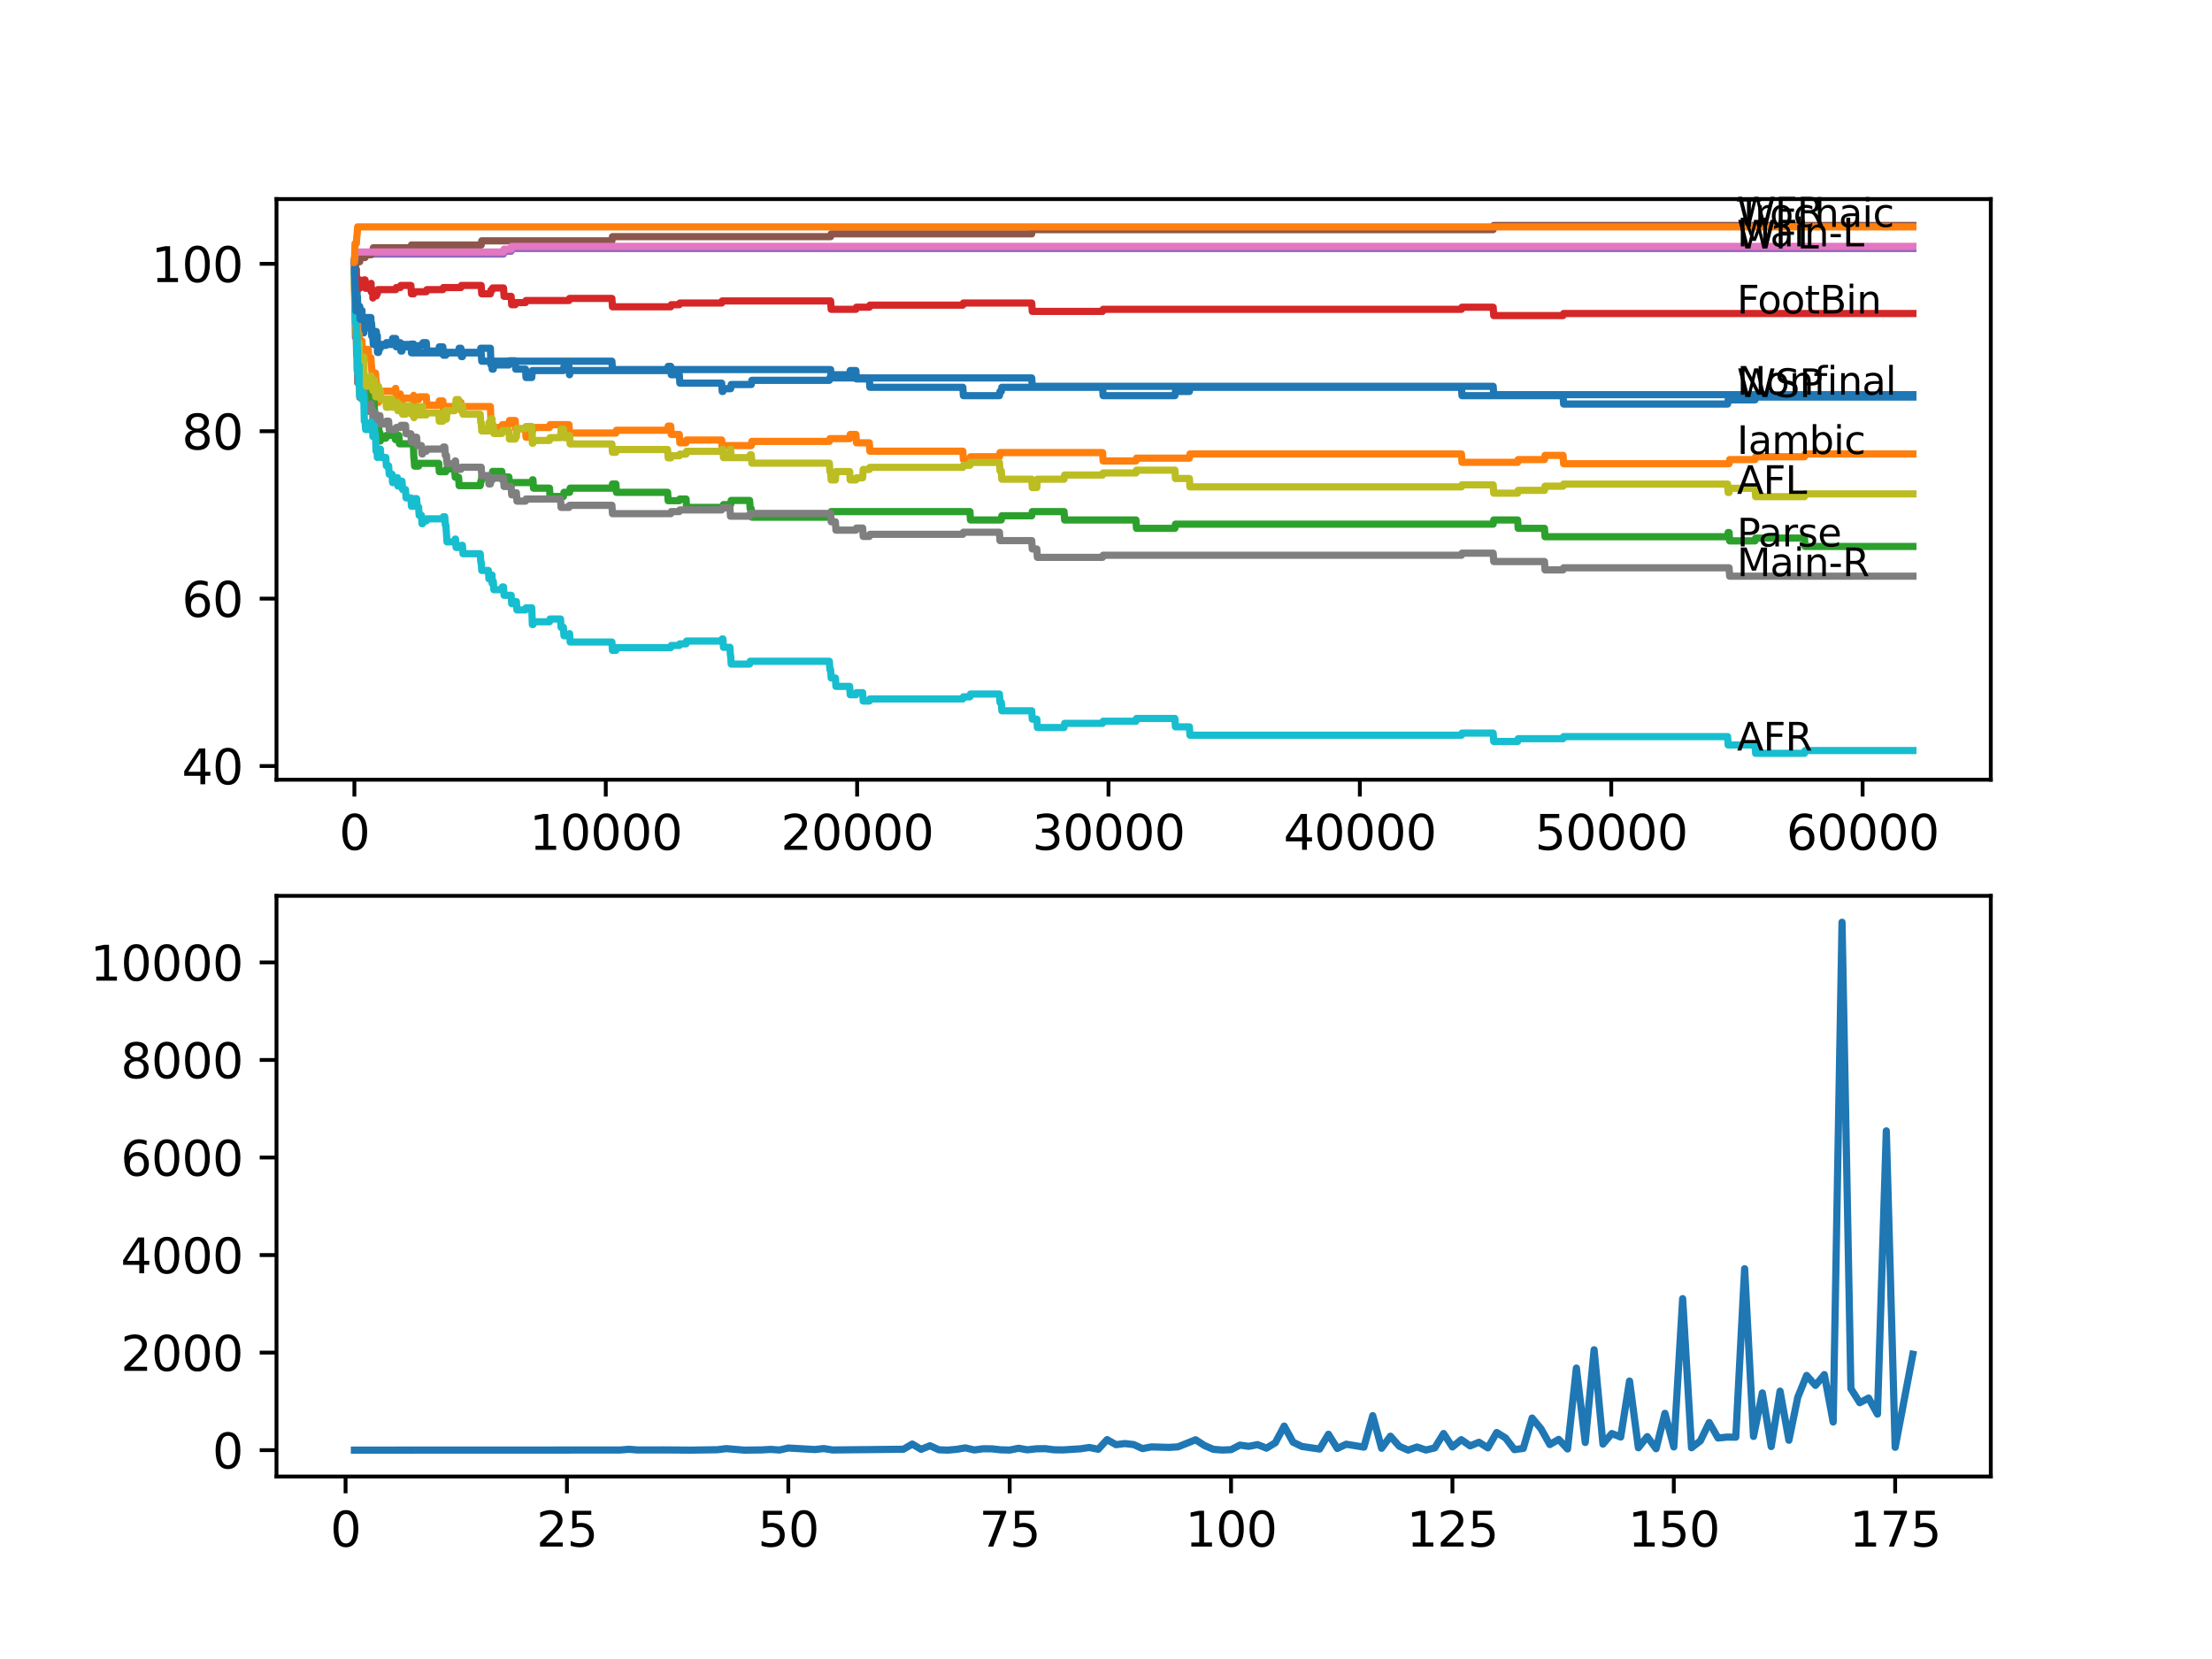 <?xml version="1.0" encoding="utf-8" standalone="no"?>
<!DOCTYPE svg PUBLIC "-//W3C//DTD SVG 1.1//EN"
  "http://www.w3.org/Graphics/SVG/1.1/DTD/svg11.dtd">
<svg xmlns:xlink="http://www.w3.org/1999/xlink" width="460.8pt" height="345.6pt" viewBox="0 0 460.8 345.6" xmlns="http://www.w3.org/2000/svg" version="1.1">
 <defs>
  <style type="text/css">*{stroke-linejoin: round; stroke-linecap: butt}</style>
 </defs>
 <g id="figure_1">
  <g id="patch_1">
   <path d="M 0 345.6 
L 460.8 345.6 
L 460.8 0 
L 0 0 
z
" style="fill: #ffffff"/>
  </g>
  <g id="axes_1">
   <g id="patch_2">
    <path d="M 57.6 162.432 
L 414.72 162.432 
L 414.72 41.472 
L 57.6 41.472 
z
" style="fill: #ffffff"/>
   </g>
   <g id="matplotlib.axis_1">
    <g id="xtick_1">
     <g id="line2d_1">
      <defs>
       <path id="m0b3f71231e" d="M 0 0 
L 0 3.5 
" style="stroke: #000000; stroke-width: 0.8"/>
      </defs>
      <g>
       <use xlink:href="#m0b3f71231e" x="73.827" y="162.432" style="stroke: #000000; stroke-width: 0.8"/>
      </g>
     </g>
     <g id="text_1">
      <!-- 0 -->
      <g transform="translate(70.646 177.03)scale(0.1 -0.1)">
       <defs>
        <path id="DejaVuSans-30" d="M 2034 4250 
Q 1547 4250 1301 3770 
Q 1056 3291 1056 2328 
Q 1056 1369 1301 889 
Q 1547 409 2034 409 
Q 2525 409 2770 889 
Q 3016 1369 3016 2328 
Q 3016 3291 2770 3770 
Q 2525 4250 2034 4250 
z
M 2034 4750 
Q 2819 4750 3233 4129 
Q 3647 3509 3647 2328 
Q 3647 1150 3233 529 
Q 2819 -91 2034 -91 
Q 1250 -91 836 529 
Q 422 1150 422 2328 
Q 422 3509 836 4129 
Q 1250 4750 2034 4750 
z
" transform="scale(0.016)"/>
       </defs>
       <use xlink:href="#DejaVuSans-30"/>
      </g>
     </g>
    </g>
    <g id="xtick_2">
     <g id="line2d_2">
      <g>
       <use xlink:href="#m0b3f71231e" x="126.192" y="162.432" style="stroke: #000000; stroke-width: 0.8"/>
      </g>
     </g>
     <g id="text_2">
      <!-- 10000 -->
      <g transform="translate(110.286 177.03)scale(0.1 -0.1)">
       <defs>
        <path id="DejaVuSans-31" d="M 794 531 
L 1825 531 
L 1825 4091 
L 703 3866 
L 703 4441 
L 1819 4666 
L 2450 4666 
L 2450 531 
L 3481 531 
L 3481 0 
L 794 0 
L 794 531 
z
" transform="scale(0.016)"/>
       </defs>
       <use xlink:href="#DejaVuSans-31"/>
       <use xlink:href="#DejaVuSans-30" x="63.623"/>
       <use xlink:href="#DejaVuSans-30" x="127.246"/>
       <use xlink:href="#DejaVuSans-30" x="190.869"/>
       <use xlink:href="#DejaVuSans-30" x="254.492"/>
      </g>
     </g>
    </g>
    <g id="xtick_3">
     <g id="line2d_3">
      <g>
       <use xlink:href="#m0b3f71231e" x="178.556" y="162.432" style="stroke: #000000; stroke-width: 0.8"/>
      </g>
     </g>
     <g id="text_3">
      <!-- 20000 -->
      <g transform="translate(162.65 177.03)scale(0.1 -0.1)">
       <defs>
        <path id="DejaVuSans-32" d="M 1228 531 
L 3431 531 
L 3431 0 
L 469 0 
L 469 531 
Q 828 903 1448 1529 
Q 2069 2156 2228 2338 
Q 2531 2678 2651 2914 
Q 2772 3150 2772 3378 
Q 2772 3750 2511 3984 
Q 2250 4219 1831 4219 
Q 1534 4219 1204 4116 
Q 875 4013 500 3803 
L 500 4441 
Q 881 4594 1212 4672 
Q 1544 4750 1819 4750 
Q 2544 4750 2975 4387 
Q 3406 4025 3406 3419 
Q 3406 3131 3298 2873 
Q 3191 2616 2906 2266 
Q 2828 2175 2409 1742 
Q 1991 1309 1228 531 
z
" transform="scale(0.016)"/>
       </defs>
       <use xlink:href="#DejaVuSans-32"/>
       <use xlink:href="#DejaVuSans-30" x="63.623"/>
       <use xlink:href="#DejaVuSans-30" x="127.246"/>
       <use xlink:href="#DejaVuSans-30" x="190.869"/>
       <use xlink:href="#DejaVuSans-30" x="254.492"/>
      </g>
     </g>
    </g>
    <g id="xtick_4">
     <g id="line2d_4">
      <g>
       <use xlink:href="#m0b3f71231e" x="230.921" y="162.432" style="stroke: #000000; stroke-width: 0.8"/>
      </g>
     </g>
     <g id="text_4">
      <!-- 30000 -->
      <g transform="translate(215.015 177.03)scale(0.1 -0.1)">
       <defs>
        <path id="DejaVuSans-33" d="M 2597 2516 
Q 3050 2419 3304 2112 
Q 3559 1806 3559 1356 
Q 3559 666 3084 287 
Q 2609 -91 1734 -91 
Q 1441 -91 1130 -33 
Q 819 25 488 141 
L 488 750 
Q 750 597 1062 519 
Q 1375 441 1716 441 
Q 2309 441 2620 675 
Q 2931 909 2931 1356 
Q 2931 1769 2642 2001 
Q 2353 2234 1838 2234 
L 1294 2234 
L 1294 2753 
L 1863 2753 
Q 2328 2753 2575 2939 
Q 2822 3125 2822 3475 
Q 2822 3834 2567 4026 
Q 2313 4219 1838 4219 
Q 1578 4219 1281 4162 
Q 984 4106 628 3988 
L 628 4550 
Q 988 4650 1302 4700 
Q 1616 4750 1894 4750 
Q 2613 4750 3031 4423 
Q 3450 4097 3450 3541 
Q 3450 3153 3228 2886 
Q 3006 2619 2597 2516 
z
" transform="scale(0.016)"/>
       </defs>
       <use xlink:href="#DejaVuSans-33"/>
       <use xlink:href="#DejaVuSans-30" x="63.623"/>
       <use xlink:href="#DejaVuSans-30" x="127.246"/>
       <use xlink:href="#DejaVuSans-30" x="190.869"/>
       <use xlink:href="#DejaVuSans-30" x="254.492"/>
      </g>
     </g>
    </g>
    <g id="xtick_5">
     <g id="line2d_5">
      <g>
       <use xlink:href="#m0b3f71231e" x="283.285" y="162.432" style="stroke: #000000; stroke-width: 0.8"/>
      </g>
     </g>
     <g id="text_5">
      <!-- 40000 -->
      <g transform="translate(267.379 177.03)scale(0.1 -0.1)">
       <defs>
        <path id="DejaVuSans-34" d="M 2419 4116 
L 825 1625 
L 2419 1625 
L 2419 4116 
z
M 2253 4666 
L 3047 4666 
L 3047 1625 
L 3713 1625 
L 3713 1100 
L 3047 1100 
L 3047 0 
L 2419 0 
L 2419 1100 
L 313 1100 
L 313 1709 
L 2253 4666 
z
" transform="scale(0.016)"/>
       </defs>
       <use xlink:href="#DejaVuSans-34"/>
       <use xlink:href="#DejaVuSans-30" x="63.623"/>
       <use xlink:href="#DejaVuSans-30" x="127.246"/>
       <use xlink:href="#DejaVuSans-30" x="190.869"/>
       <use xlink:href="#DejaVuSans-30" x="254.492"/>
      </g>
     </g>
    </g>
    <g id="xtick_6">
     <g id="line2d_6">
      <g>
       <use xlink:href="#m0b3f71231e" x="335.65" y="162.432" style="stroke: #000000; stroke-width: 0.8"/>
      </g>
     </g>
     <g id="text_6">
      <!-- 50000 -->
      <g transform="translate(319.744 177.03)scale(0.1 -0.1)">
       <defs>
        <path id="DejaVuSans-35" d="M 691 4666 
L 3169 4666 
L 3169 4134 
L 1269 4134 
L 1269 2991 
Q 1406 3038 1543 3061 
Q 1681 3084 1819 3084 
Q 2600 3084 3056 2656 
Q 3513 2228 3513 1497 
Q 3513 744 3044 326 
Q 2575 -91 1722 -91 
Q 1428 -91 1123 -41 
Q 819 9 494 109 
L 494 744 
Q 775 591 1075 516 
Q 1375 441 1709 441 
Q 2250 441 2565 725 
Q 2881 1009 2881 1497 
Q 2881 1984 2565 2268 
Q 2250 2553 1709 2553 
Q 1456 2553 1204 2497 
Q 953 2441 691 2322 
L 691 4666 
z
" transform="scale(0.016)"/>
       </defs>
       <use xlink:href="#DejaVuSans-35"/>
       <use xlink:href="#DejaVuSans-30" x="63.623"/>
       <use xlink:href="#DejaVuSans-30" x="127.246"/>
       <use xlink:href="#DejaVuSans-30" x="190.869"/>
       <use xlink:href="#DejaVuSans-30" x="254.492"/>
      </g>
     </g>
    </g>
    <g id="xtick_7">
     <g id="line2d_7">
      <g>
       <use xlink:href="#m0b3f71231e" x="388.014" y="162.432" style="stroke: #000000; stroke-width: 0.8"/>
      </g>
     </g>
     <g id="text_7">
      <!-- 60000 -->
      <g transform="translate(372.108 177.03)scale(0.1 -0.1)">
       <defs>
        <path id="DejaVuSans-36" d="M 2113 2584 
Q 1688 2584 1439 2293 
Q 1191 2003 1191 1497 
Q 1191 994 1439 701 
Q 1688 409 2113 409 
Q 2538 409 2786 701 
Q 3034 994 3034 1497 
Q 3034 2003 2786 2293 
Q 2538 2584 2113 2584 
z
M 3366 4563 
L 3366 3988 
Q 3128 4100 2886 4159 
Q 2644 4219 2406 4219 
Q 1781 4219 1451 3797 
Q 1122 3375 1075 2522 
Q 1259 2794 1537 2939 
Q 1816 3084 2150 3084 
Q 2853 3084 3261 2657 
Q 3669 2231 3669 1497 
Q 3669 778 3244 343 
Q 2819 -91 2113 -91 
Q 1303 -91 875 529 
Q 447 1150 447 2328 
Q 447 3434 972 4092 
Q 1497 4750 2381 4750 
Q 2619 4750 2861 4703 
Q 3103 4656 3366 4563 
z
" transform="scale(0.016)"/>
       </defs>
       <use xlink:href="#DejaVuSans-36"/>
       <use xlink:href="#DejaVuSans-30" x="63.623"/>
       <use xlink:href="#DejaVuSans-30" x="127.246"/>
       <use xlink:href="#DejaVuSans-30" x="190.869"/>
       <use xlink:href="#DejaVuSans-30" x="254.492"/>
      </g>
     </g>
    </g>
   </g>
   <g id="matplotlib.axis_2">
    <g id="ytick_1">
     <g id="line2d_8">
      <defs>
       <path id="m4bd68a3260" d="M 0 0 
L -3.5 0 
" style="stroke: #000000; stroke-width: 0.8"/>
      </defs>
      <g>
       <use xlink:href="#m4bd68a3260" x="57.6" y="159.578" style="stroke: #000000; stroke-width: 0.8"/>
      </g>
     </g>
     <g id="text_8">
      <!-- 40 -->
      <g transform="translate(37.875 163.378)scale(0.1 -0.1)">
       <use xlink:href="#DejaVuSans-34"/>
       <use xlink:href="#DejaVuSans-30" x="63.623"/>
      </g>
     </g>
    </g>
    <g id="ytick_2">
     <g id="line2d_9">
      <g>
       <use xlink:href="#m4bd68a3260" x="57.6" y="124.706" style="stroke: #000000; stroke-width: 0.8"/>
      </g>
     </g>
     <g id="text_9">
      <!-- 60 -->
      <g transform="translate(37.875 128.505)scale(0.1 -0.1)">
       <use xlink:href="#DejaVuSans-36"/>
       <use xlink:href="#DejaVuSans-30" x="63.623"/>
      </g>
     </g>
    </g>
    <g id="ytick_3">
     <g id="line2d_10">
      <g>
       <use xlink:href="#m4bd68a3260" x="57.6" y="89.834" style="stroke: #000000; stroke-width: 0.8"/>
      </g>
     </g>
     <g id="text_10">
      <!-- 80 -->
      <g transform="translate(37.875 93.633)scale(0.1 -0.1)">
       <defs>
        <path id="DejaVuSans-38" d="M 2034 2216 
Q 1584 2216 1326 1975 
Q 1069 1734 1069 1313 
Q 1069 891 1326 650 
Q 1584 409 2034 409 
Q 2484 409 2743 651 
Q 3003 894 3003 1313 
Q 3003 1734 2745 1975 
Q 2488 2216 2034 2216 
z
M 1403 2484 
Q 997 2584 770 2862 
Q 544 3141 544 3541 
Q 544 4100 942 4425 
Q 1341 4750 2034 4750 
Q 2731 4750 3128 4425 
Q 3525 4100 3525 3541 
Q 3525 3141 3298 2862 
Q 3072 2584 2669 2484 
Q 3125 2378 3379 2068 
Q 3634 1759 3634 1313 
Q 3634 634 3220 271 
Q 2806 -91 2034 -91 
Q 1263 -91 848 271 
Q 434 634 434 1313 
Q 434 1759 690 2068 
Q 947 2378 1403 2484 
z
M 1172 3481 
Q 1172 3119 1398 2916 
Q 1625 2713 2034 2713 
Q 2441 2713 2670 2916 
Q 2900 3119 2900 3481 
Q 2900 3844 2670 4047 
Q 2441 4250 2034 4250 
Q 1625 4250 1398 4047 
Q 1172 3844 1172 3481 
z
" transform="scale(0.016)"/>
       </defs>
       <use xlink:href="#DejaVuSans-38"/>
       <use xlink:href="#DejaVuSans-30" x="63.623"/>
      </g>
     </g>
    </g>
    <g id="ytick_4">
     <g id="line2d_11">
      <g>
       <use xlink:href="#m4bd68a3260" x="57.6" y="54.962" style="stroke: #000000; stroke-width: 0.8"/>
      </g>
     </g>
     <g id="text_11">
      <!-- 100 -->
      <g transform="translate(31.512 58.761)scale(0.1 -0.1)">
       <use xlink:href="#DejaVuSans-31"/>
       <use xlink:href="#DejaVuSans-30" x="63.623"/>
       <use xlink:href="#DejaVuSans-30" x="127.246"/>
      </g>
     </g>
    </g>
   </g>
   <g id="line2d_12">
    <path d="M 73.833 54.671 
L 73.843 54.671 
L 73.906 57.577 
L 73.958 56.415 
L 73.964 56.415 
L 74.084 60.774 
L 74.105 60.774 
L 74.157 62.517 
L 74.184 60.338 
L 74.21 60.338 
L 74.236 60.338 
L 74.33 62.081 
L 74.346 61.5 
L 74.351 61.5 
L 74.388 60.919 
L 74.393 62.663 
L 74.456 61.791 
L 74.461 61.791 
L 74.582 65.569 
L 74.812 65.569 
L 74.932 63.825 
L 74.943 63.825 
L 75.058 65.569 
L 75.346 65.569 
L 75.414 64.697 
L 75.419 66.44 
L 75.451 66.44 
L 75.482 66.44 
L 75.597 68.184 
L 75.676 68.184 
L 75.702 67.603 
L 75.707 69.347 
L 75.775 69.347 
L 75.796 69.347 
L 75.922 66.731 
L 76.048 66.731 
L 76.163 66.15 
L 77.268 66.15 
L 77.315 67.893 
L 77.378 67.312 
L 77.404 67.312 
L 77.519 69.056 
L 77.671 69.056 
L 77.786 70.8 
L 78.011 70.8 
L 78.127 69.928 
L 78.216 69.928 
L 78.331 69.056 
L 78.399 69.056 
L 78.514 70.8 
L 78.561 70.8 
L 78.603 69.928 
L 78.635 73.415 
L 78.655 73.415 
L 78.854 73.415 
L 78.97 72.543 
L 79.237 72.543 
L 79.352 71.962 
L 80.368 71.962 
L 80.483 71.381 
L 81.666 71.381 
L 81.782 70.509 
L 82.436 70.509 
L 82.551 72.253 
L 82.787 72.253 
L 82.902 71.381 
L 83.389 71.381 
L 83.504 73.124 
L 83.745 73.124 
L 83.861 72.253 
L 85.594 72.253 
L 85.709 71.671 
L 86.18 71.671 
L 86.196 73.415 
L 86.29 72.543 
L 87.201 72.543 
L 87.317 71.962 
L 88.013 71.962 
L 88.128 71.381 
L 88.809 71.381 
L 88.924 73.124 
L 91.396 73.124 
L 91.511 72.253 
L 92.255 72.253 
L 92.37 73.996 
L 92.883 73.996 
L 92.998 73.415 
L 95.533 73.415 
L 95.648 72.543 
L 96.009 72.543 
L 96.124 74.287 
L 96.334 74.287 
L 96.449 73.415 
L 100.036 73.415 
L 100.151 72.543 
L 102.157 72.543 
L 102.277 76.03 
L 102.502 76.03 
L 102.518 75.159 
L 102.523 76.902 
L 102.607 76.902 
L 102.759 76.902 
L 102.874 76.03 
L 106.016 76.03 
L 106.131 75.159 
L 107.325 75.159 
L 107.44 76.902 
L 109.467 76.902 
L 109.582 78.646 
L 110.776 78.646 
L 110.891 77.193 
L 117.369 77.193 
L 117.484 76.321 
L 118.526 76.321 
L 118.641 78.065 
L 118.657 78.065 
L 118.772 77.193 
L 139.074 77.193 
L 139.189 76.321 
L 139.723 76.321 
L 139.838 78.065 
L 141.509 78.065 
L 141.624 79.808 
L 150.337 79.808 
L 150.452 81.552 
L 150.594 81.552 
L 150.709 80.971 
L 152.207 80.971 
L 152.322 80.099 
L 156.506 80.099 
L 156.621 79.227 
L 172.77 79.227 
L 172.885 78.646 
L 173.032 78.646 
L 173.147 78.065 
L 176.996 78.065 
L 177.111 77.193 
L 178.3 77.193 
L 178.415 78.936 
L 181.096 78.936 
L 181.211 80.68 
L 200.576 80.68 
L 200.691 82.424 
L 208.2 82.424 
L 208.315 81.552 
L 208.587 81.552 
L 208.703 80.68 
L 229.685 80.68 
L 229.8 82.424 
L 244.75 82.424 
L 244.866 81.552 
L 247.772 81.552 
L 247.887 80.68 
L 304.446 80.68 
L 304.561 82.424 
L 325.612 82.424 
L 325.727 84.167 
L 359.889 84.167 
L 360.005 83.295 
L 365.608 83.295 
L 365.723 82.714 
L 398.487 82.714 
L 398.487 82.714 
" clip-path="url(#pcb456f0b06)" style="fill: none; stroke: #1f77b4; stroke-width: 1.5; stroke-linecap: square"/>
   </g>
   <g id="line2d_13">
    <path d="M 73.833 56.705 
L 73.927 64.842 
L 73.964 63.622 
L 73.995 63.622 
L 74.026 63.476 
L 74.11 66.382 
L 74.136 66.382 
L 74.168 64.929 
L 74.173 66.673 
L 74.252 65.801 
L 74.33 65.801 
L 74.351 67.545 
L 74.44 66.092 
L 74.461 66.092 
L 74.582 70.16 
L 74.744 70.16 
L 74.812 69.579 
L 74.817 71.323 
L 74.849 70.741 
L 74.943 70.741 
L 75.058 72.485 
L 75.173 72.485 
L 75.288 71.904 
L 75.346 71.904 
L 75.414 71.032 
L 75.419 72.776 
L 75.451 72.776 
L 75.482 72.776 
L 75.597 74.519 
L 75.676 74.519 
L 75.702 73.938 
L 75.707 75.682 
L 75.781 75.1 
L 75.838 75.1 
L 75.959 73.357 
L 76.048 73.357 
L 76.163 72.776 
L 76.702 72.776 
L 76.818 74.519 
L 77.268 74.519 
L 77.383 76.263 
L 77.404 76.263 
L 77.519 78.006 
L 77.671 78.006 
L 77.786 79.75 
L 77.823 79.75 
L 77.938 79.169 
L 78.001 79.169 
L 78.121 77.716 
L 78.216 77.716 
L 78.331 79.459 
L 78.399 79.459 
L 78.514 81.203 
L 78.561 81.203 
L 78.603 80.331 
L 78.635 83.818 
L 78.655 83.818 
L 78.854 83.818 
L 78.97 82.947 
L 79.142 82.947 
L 79.258 81.494 
L 82.269 81.494 
L 82.384 80.912 
L 82.436 80.912 
L 82.551 82.656 
L 83.091 82.656 
L 83.206 82.075 
L 83.389 82.075 
L 83.504 83.818 
L 83.745 83.818 
L 83.861 82.947 
L 86.091 82.947 
L 86.18 82.365 
L 86.186 84.109 
L 86.191 84.109 
L 86.196 84.109 
L 86.311 83.237 
L 87.201 83.237 
L 87.317 82.656 
L 88.809 82.656 
L 88.924 84.4 
L 91.396 84.4 
L 91.511 83.528 
L 92.255 83.528 
L 92.37 85.271 
L 92.883 85.271 
L 92.998 84.69 
L 95.533 84.69 
L 95.648 83.818 
L 96.009 83.818 
L 96.124 85.562 
L 96.334 85.562 
L 96.449 84.69 
L 102.157 84.69 
L 102.277 88.177 
L 102.518 88.177 
L 102.633 89.921 
L 102.759 89.921 
L 102.874 89.049 
L 104.544 89.049 
L 104.66 88.468 
L 106.016 88.468 
L 106.131 87.596 
L 107.325 87.596 
L 107.44 89.34 
L 109.467 89.34 
L 109.582 91.084 
L 110.776 91.084 
L 110.891 89.63 
L 111.022 89.63 
L 111.137 89.049 
L 114.468 89.049 
L 114.583 88.468 
L 118.526 88.468 
L 118.641 90.212 
L 128.297 90.212 
L 128.412 89.63 
L 139.074 89.63 
L 139.189 88.759 
L 139.723 88.759 
L 139.838 90.502 
L 141.509 90.502 
L 141.624 92.246 
L 142.917 92.246 
L 143.032 91.665 
L 150.337 91.665 
L 150.452 93.408 
L 150.594 93.408 
L 150.709 92.827 
L 156.506 92.827 
L 156.621 91.955 
L 172.77 91.955 
L 172.885 91.374 
L 176.996 91.374 
L 177.111 90.502 
L 178.3 90.502 
L 178.415 92.246 
L 181.096 92.246 
L 181.211 93.99 
L 200.576 93.99 
L 200.691 95.733 
L 202.052 95.733 
L 202.168 95.152 
L 208.2 95.152 
L 208.315 94.28 
L 229.685 94.28 
L 229.8 96.024 
L 236.639 96.024 
L 236.754 95.443 
L 247.772 95.443 
L 247.887 94.571 
L 304.446 94.571 
L 304.561 96.314 
L 316.149 96.314 
L 316.265 95.733 
L 321.742 95.733 
L 321.857 94.861 
L 325.612 94.861 
L 325.727 96.605 
L 360.198 96.605 
L 360.314 95.733 
L 365.608 95.733 
L 365.723 95.152 
L 375.902 95.152 
L 376.018 94.571 
L 398.487 94.571 
L 398.487 94.571 
" clip-path="url(#pcb456f0b06)" style="fill: none; stroke: #ff7f0e; stroke-width: 1.5; stroke-linecap: square"/>
   </g>
   <g id="line2d_14">
    <path d="M 73.833 54.671 
L 73.896 53.363 
L 73.901 55.107 
L 73.943 54.816 
L 74.079 64.406 
L 74.095 64.406 
L 74.168 69.637 
L 74.215 69.201 
L 74.236 69.201 
L 74.33 70.945 
L 74.346 70.364 
L 74.351 70.364 
L 74.388 69.782 
L 74.393 71.526 
L 74.435 71.526 
L 74.55 73.56 
L 74.744 73.56 
L 74.859 75.304 
L 74.927 75.304 
L 75.042 74.432 
L 75.173 74.432 
L 75.288 76.176 
L 75.655 76.176 
L 75.77 79.082 
L 75.796 79.082 
L 75.838 78.21 
L 75.844 79.953 
L 75.906 79.082 
L 75.948 79.082 
L 76.063 80.825 
L 76.702 80.825 
L 76.791 80.244 
L 76.797 81.988 
L 76.802 81.988 
L 77.31 81.988 
L 77.315 83.731 
L 77.42 83.15 
L 77.65 83.15 
L 77.765 82.278 
L 77.823 82.278 
L 77.938 84.022 
L 77.964 84.022 
L 78.085 87.509 
L 78.216 87.509 
L 78.331 86.637 
L 78.708 86.637 
L 78.823 88.381 
L 78.854 88.381 
L 78.97 90.125 
L 79.142 90.125 
L 79.237 91.868 
L 79.252 91.287 
L 80.368 91.287 
L 80.483 90.706 
L 81.666 90.706 
L 81.782 89.834 
L 82.269 89.834 
L 82.384 91.578 
L 82.787 91.578 
L 82.902 90.706 
L 83.091 90.706 
L 83.206 92.449 
L 85.594 92.449 
L 85.709 91.868 
L 86.091 91.868 
L 86.212 95.355 
L 86.248 95.355 
L 86.364 97.099 
L 87.201 97.099 
L 87.317 96.518 
L 91.396 96.518 
L 91.511 98.261 
L 92.883 98.261 
L 92.998 97.68 
L 94.71 97.68 
L 94.826 99.424 
L 95.533 99.424 
L 95.648 101.167 
L 100.036 101.167 
L 100.151 100.296 
L 100.24 100.296 
L 100.355 99.424 
L 102.157 99.424 
L 102.272 99.075 
L 102.502 99.075 
L 102.617 98.203 
L 104.544 98.203 
L 104.66 99.947 
L 104.89 99.947 
L 105.005 99.366 
L 106.016 99.366 
L 106.131 101.109 
L 106.477 101.109 
L 106.592 100.528 
L 110.833 100.528 
L 110.949 99.947 
L 111.022 99.947 
L 111.137 101.69 
L 114.468 101.69 
L 114.583 103.434 
L 117.369 103.434 
L 117.484 102.562 
L 118.657 102.562 
L 118.772 101.69 
L 127.47 101.69 
L 127.585 100.819 
L 128.297 100.819 
L 128.412 102.562 
L 139.074 102.562 
L 139.189 104.306 
L 141.509 104.306 
L 141.624 103.957 
L 142.917 103.957 
L 143.032 105.701 
L 150.594 105.701 
L 150.709 105.12 
L 152.207 105.12 
L 152.322 104.248 
L 156.16 104.248 
L 156.275 105.991 
L 156.506 105.991 
L 156.621 107.735 
L 172.77 107.735 
L 172.885 107.154 
L 173.032 107.154 
L 173.147 106.573 
L 202.052 106.573 
L 202.168 108.316 
L 208.587 108.316 
L 208.703 107.444 
L 214.924 107.444 
L 215.039 106.573 
L 221.663 106.573 
L 221.778 108.316 
L 236.639 108.316 
L 236.754 110.06 
L 244.75 110.06 
L 244.866 109.188 
L 311.054 109.188 
L 311.17 108.316 
L 316.149 108.316 
L 316.265 110.06 
L 321.742 110.06 
L 321.857 111.803 
L 359.889 111.803 
L 360.005 110.932 
L 360.198 110.932 
L 360.314 112.675 
L 365.608 112.675 
L 365.723 112.094 
L 375.902 112.094 
L 376.018 113.838 
L 398.487 113.838 
L 398.487 113.838 
" clip-path="url(#pcb456f0b06)" style="fill: none; stroke: #2ca02c; stroke-width: 1.5; stroke-linecap: square"/>
   </g>
   <g id="line2d_15">
    <path d="M 73.833 56.705 
L 73.843 56.705 
L 73.943 55.252 
L 73.948 56.996 
L 73.958 56.996 
L 73.964 56.415 
L 74.026 58.885 
L 74.053 58.449 
L 74.058 58.449 
L 74.178 56.996 
L 74.22 56.996 
L 74.236 56.124 
L 74.241 57.868 
L 74.325 57.868 
L 74.388 57.868 
L 74.461 59.611 
L 74.498 58.74 
L 74.576 58.74 
L 74.692 58.304 
L 74.927 58.304 
L 74.943 60.047 
L 75.037 59.611 
L 75.414 59.611 
L 75.535 58.74 
L 75.702 58.74 
L 75.817 58.304 
L 76.048 58.304 
L 76.163 60.047 
L 76.702 60.047 
L 76.818 59.466 
L 77.268 59.466 
L 77.315 59.03 
L 77.32 60.774 
L 77.362 60.774 
L 77.404 60.774 
L 77.519 60.338 
L 77.65 60.338 
L 77.671 62.081 
L 77.76 61.646 
L 78.399 61.646 
L 78.514 61.21 
L 78.603 61.21 
L 78.724 60.338 
L 82.436 60.338 
L 82.551 59.902 
L 83.389 59.902 
L 83.504 59.466 
L 85.594 59.466 
L 85.709 61.21 
L 86.18 61.21 
L 86.295 60.774 
L 88.809 60.774 
L 88.924 60.338 
L 92.255 60.338 
L 92.37 59.902 
L 96.009 59.902 
L 96.124 59.466 
L 100.24 59.466 
L 100.355 61.21 
L 102.157 61.21 
L 102.277 60.425 
L 102.518 60.425 
L 102.633 59.989 
L 104.89 59.989 
L 105.005 61.733 
L 106.477 61.733 
L 106.592 63.476 
L 107.325 63.476 
L 107.44 63.04 
L 109.467 63.04 
L 109.582 62.605 
L 118.526 62.605 
L 118.641 62.169 
L 127.47 62.169 
L 127.585 63.912 
L 139.723 63.912 
L 139.838 63.476 
L 141.509 63.476 
L 141.624 63.128 
L 150.337 63.128 
L 150.452 62.692 
L 173.032 62.692 
L 173.147 64.435 
L 178.3 64.435 
L 178.415 63.999 
L 181.096 63.999 
L 181.211 63.564 
L 200.576 63.564 
L 200.691 63.128 
L 214.924 63.128 
L 215.039 64.871 
L 229.685 64.871 
L 229.8 64.435 
L 304.446 64.435 
L 304.561 63.999 
L 311.054 63.999 
L 311.17 65.743 
L 325.612 65.743 
L 325.727 65.307 
L 398.487 65.307 
L 398.487 65.307 
" clip-path="url(#pcb456f0b06)" style="fill: none; stroke: #d62728; stroke-width: 1.5; stroke-linecap: square"/>
   </g>
   <g id="line2d_16">
    <path d="M 73.833 54.671 
L 73.854 54.671 
L 73.979 53.363 
L 74.021 53.363 
L 74.136 52.928 
L 104.89 52.928 
L 105.005 52.346 
L 106.477 52.346 
L 106.592 51.765 
L 398.487 51.765 
L 398.487 51.765 
" clip-path="url(#pcb456f0b06)" style="fill: none; stroke: #9467bd; stroke-width: 1.5; stroke-linecap: square"/>
   </g>
   <g id="line2d_17">
    <path d="M 73.833 56.705 
L 73.869 56.705 
L 73.943 55.398 
L 73.948 57.141 
L 73.974 57.141 
L 73.979 57.141 
L 74.105 54.526 
L 74.927 54.526 
L 75.042 53.654 
L 76.048 53.654 
L 76.163 53.073 
L 77.315 53.073 
L 77.43 52.492 
L 77.65 52.492 
L 77.765 51.62 
L 85.594 51.62 
L 85.709 51.039 
L 100.24 51.039 
L 100.355 50.167 
L 127.47 50.167 
L 127.585 49.295 
L 173.032 49.295 
L 173.147 48.714 
L 214.924 48.714 
L 215.039 47.842 
L 311.054 47.842 
L 311.17 46.97 
L 398.487 46.97 
L 398.487 46.97 
" clip-path="url(#pcb456f0b06)" style="fill: none; stroke: #8c564b; stroke-width: 1.5; stroke-linecap: square"/>
   </g>
   <g id="line2d_18">
    <path d="M 73.833 54.671 
L 73.854 54.671 
L 73.985 52.928 
L 74.021 52.928 
L 74.136 52.492 
L 104.89 52.492 
L 105.005 51.91 
L 106.477 51.91 
L 106.592 51.329 
L 398.487 51.329 
L 398.487 51.329 
" clip-path="url(#pcb456f0b06)" style="fill: none; stroke: #e377c2; stroke-width: 1.5; stroke-linecap: square"/>
   </g>
   <g id="line2d_19">
    <path d="M 73.833 56.705 
L 73.854 55.398 
L 73.88 60.628 
L 73.906 60.628 
L 74.042 70.305 
L 74.047 70.305 
L 74.173 68.998 
L 74.178 68.998 
L 74.304 74.229 
L 74.33 74.229 
L 74.351 73.647 
L 74.393 77.135 
L 74.414 77.135 
L 74.461 77.135 
L 74.487 76.263 
L 74.498 79.75 
L 74.54 79.75 
L 74.576 79.75 
L 74.692 79.314 
L 74.807 79.314 
L 74.922 81.058 
L 74.927 81.058 
L 74.943 82.801 
L 75.037 82.365 
L 75.414 82.365 
L 75.535 81.494 
L 75.655 81.494 
L 75.77 80.477 
L 75.885 82.22 
L 75.948 82.22 
L 76.069 85.707 
L 76.791 85.707 
L 76.907 85.126 
L 77.268 85.126 
L 77.315 84.109 
L 77.32 85.853 
L 77.367 85.853 
L 77.404 85.853 
L 77.519 85.417 
L 77.65 85.417 
L 77.671 87.16 
L 77.76 86.724 
L 77.964 86.724 
L 78.079 86.143 
L 78.252 86.143 
L 78.367 87.887 
L 78.399 87.887 
L 78.514 87.451 
L 78.603 87.451 
L 78.724 86.579 
L 79.142 86.579 
L 79.258 88.323 
L 80.368 88.323 
L 80.483 87.742 
L 80.96 87.742 
L 81.075 89.485 
L 82.436 89.485 
L 82.551 89.049 
L 83.389 89.049 
L 83.504 88.613 
L 84.478 88.613 
L 84.594 90.357 
L 85.594 90.357 
L 85.709 92.101 
L 86.18 92.101 
L 86.301 91.084 
L 86.793 91.084 
L 86.908 92.827 
L 87.798 92.827 
L 87.914 94.571 
L 88.013 94.571 
L 88.128 93.99 
L 88.809 93.99 
L 88.924 93.554 
L 92.255 93.554 
L 92.37 93.118 
L 92.653 93.118 
L 92.768 94.861 
L 93.003 94.861 
L 93.119 96.605 
L 94.71 96.605 
L 94.826 96.024 
L 94.894 96.024 
L 95.009 97.767 
L 96.009 97.767 
L 96.124 97.331 
L 100.24 97.331 
L 100.355 99.075 
L 101.738 99.075 
L 101.853 100.819 
L 102.157 100.819 
L 102.277 100.034 
L 102.518 100.034 
L 102.633 99.598 
L 104.89 99.598 
L 105.005 101.342 
L 106.477 101.342 
L 106.592 103.085 
L 107.325 103.085 
L 107.44 102.649 
L 107.571 102.649 
L 107.686 104.393 
L 109.467 104.393 
L 109.582 103.957 
L 116.766 103.957 
L 116.882 105.701 
L 118.526 105.701 
L 118.641 105.265 
L 127.47 105.265 
L 127.585 107.008 
L 139.723 107.008 
L 139.838 106.573 
L 141.509 106.573 
L 141.624 106.224 
L 150.337 106.224 
L 150.452 105.788 
L 152.05 105.788 
L 152.165 107.532 
L 156.16 107.532 
L 156.275 106.95 
L 173.032 106.95 
L 173.147 108.694 
L 174.027 108.694 
L 174.142 110.438 
L 178.3 110.438 
L 178.415 110.002 
L 179.703 110.002 
L 179.818 111.745 
L 181.096 111.745 
L 181.211 111.309 
L 200.576 111.309 
L 200.691 110.873 
L 208.2 110.873 
L 208.315 112.617 
L 214.924 112.617 
L 215.039 114.361 
L 215.987 114.361 
L 216.102 116.104 
L 229.685 116.104 
L 229.8 115.668 
L 304.446 115.668 
L 304.561 115.232 
L 311.054 115.232 
L 311.17 116.976 
L 321.742 116.976 
L 321.857 118.72 
L 325.612 118.72 
L 325.727 118.284 
L 360.198 118.284 
L 360.314 120.027 
L 398.487 120.027 
L 398.487 120.027 
" clip-path="url(#pcb456f0b06)" style="fill: none; stroke: #7f7f7f; stroke-width: 1.5; stroke-linecap: square"/>
   </g>
   <g id="line2d_20">
    <path d="M 73.833 56.705 
L 73.943 63.534 
L 73.958 63.186 
L 73.979 62.023 
L 74.042 65.22 
L 74.053 64.784 
L 74.058 66.528 
L 74.142 64.348 
L 74.163 66.092 
L 74.168 66.092 
L 74.22 69.579 
L 74.283 68.707 
L 74.33 68.707 
L 74.456 73.938 
L 74.461 73.938 
L 74.503 73.066 
L 74.493 74.81 
L 74.566 74.229 
L 74.576 74.229 
L 74.692 73.793 
L 74.744 73.793 
L 74.812 71.468 
L 74.822 74.955 
L 74.849 74.374 
L 74.927 74.374 
L 74.943 76.118 
L 75.037 75.682 
L 75.173 75.682 
L 75.288 75.1 
L 75.346 75.1 
L 75.414 76.844 
L 75.456 76.408 
L 75.482 76.408 
L 75.597 75.972 
L 75.655 75.972 
L 75.676 75.391 
L 75.681 77.135 
L 75.76 76.118 
L 75.77 76.118 
L 75.796 74.374 
L 75.844 77.861 
L 75.875 77.861 
L 75.88 77.861 
L 75.948 79.605 
L 75.99 78.733 
L 76.048 78.733 
L 76.163 80.477 
L 76.702 80.477 
L 76.823 79.314 
L 77.268 79.314 
L 77.315 78.297 
L 77.32 80.041 
L 77.367 80.041 
L 77.404 80.041 
L 77.519 79.605 
L 77.65 79.605 
L 77.671 81.348 
L 77.76 80.912 
L 77.823 80.912 
L 77.938 80.331 
L 77.964 80.331 
L 78.011 79.169 
L 78.017 80.912 
L 78.069 80.912 
L 78.216 80.912 
L 78.252 82.656 
L 78.326 80.912 
L 78.399 80.912 
L 78.514 80.477 
L 78.561 80.477 
L 78.603 82.22 
L 78.671 81.348 
L 78.708 81.348 
L 78.823 80.477 
L 78.854 80.477 
L 78.97 82.22 
L 79.142 82.22 
L 79.237 81.348 
L 79.242 83.092 
L 79.247 83.092 
L 80.368 83.092 
L 80.483 84.836 
L 80.96 84.836 
L 81.075 83.092 
L 81.666 83.092 
L 81.782 84.836 
L 82.269 84.836 
L 82.384 84.254 
L 82.436 84.254 
L 82.551 83.818 
L 82.787 83.818 
L 82.902 85.562 
L 83.091 85.562 
L 83.206 84.981 
L 83.389 84.981 
L 83.504 84.545 
L 83.745 84.545 
L 83.861 86.289 
L 84.478 86.289 
L 84.594 84.545 
L 85.594 84.545 
L 85.709 86.289 
L 86.091 86.289 
L 86.196 85.271 
L 86.248 87.015 
L 86.306 86.434 
L 86.793 86.434 
L 86.908 84.69 
L 87.201 84.69 
L 87.317 86.434 
L 87.798 86.434 
L 87.914 84.69 
L 88.013 84.69 
L 88.128 86.434 
L 88.809 86.434 
L 88.924 85.998 
L 91.396 85.998 
L 91.511 87.742 
L 92.255 87.742 
L 92.37 87.306 
L 92.653 87.306 
L 92.768 85.562 
L 92.883 85.562 
L 92.998 87.306 
L 93.003 87.306 
L 93.119 85.562 
L 94.71 85.562 
L 94.826 84.981 
L 94.894 84.981 
L 95.009 83.237 
L 95.533 83.237 
L 95.648 84.981 
L 96.009 84.981 
L 96.124 84.545 
L 96.334 84.545 
L 96.449 86.289 
L 100.036 86.289 
L 100.151 88.032 
L 100.24 88.032 
L 100.355 89.776 
L 101.738 89.776 
L 101.853 88.032 
L 102.157 88.032 
L 102.277 87.248 
L 102.502 87.248 
L 102.518 88.991 
L 102.612 88.555 
L 102.759 88.555 
L 102.874 90.299 
L 104.544 90.299 
L 104.66 89.718 
L 106.016 89.718 
L 106.131 91.461 
L 107.325 91.461 
L 107.44 91.025 
L 107.571 91.025 
L 107.686 89.282 
L 109.467 89.282 
L 109.582 88.846 
L 110.776 88.846 
L 110.896 92.333 
L 111.022 92.333 
L 111.137 91.752 
L 114.468 91.752 
L 114.583 91.171 
L 116.766 91.171 
L 116.882 89.427 
L 117.369 89.427 
L 117.484 91.171 
L 118.526 91.171 
L 118.641 90.735 
L 118.657 90.735 
L 118.772 92.478 
L 127.47 92.478 
L 127.585 94.222 
L 128.297 94.222 
L 128.412 93.641 
L 139.074 93.641 
L 139.189 95.384 
L 139.723 95.384 
L 139.838 94.949 
L 141.509 94.949 
L 141.624 94.6 
L 142.917 94.6 
L 143.032 94.019 
L 150.337 94.019 
L 150.452 93.583 
L 150.594 93.583 
L 150.709 95.326 
L 152.05 95.326 
L 152.165 93.583 
L 152.207 93.583 
L 152.322 95.326 
L 156.16 95.326 
L 156.275 94.745 
L 156.506 94.745 
L 156.621 96.489 
L 172.77 96.489 
L 172.885 98.232 
L 173.032 98.232 
L 173.147 99.976 
L 174.027 99.976 
L 174.142 98.232 
L 176.996 98.232 
L 177.111 99.976 
L 178.3 99.976 
L 178.415 99.54 
L 179.703 99.54 
L 179.818 97.796 
L 181.096 97.796 
L 181.211 97.36 
L 200.576 97.36 
L 200.691 96.925 
L 202.052 96.925 
L 202.168 96.343 
L 208.2 96.343 
L 208.315 98.087 
L 208.587 98.087 
L 208.703 99.831 
L 214.924 99.831 
L 215.039 101.574 
L 215.987 101.574 
L 216.102 99.831 
L 221.663 99.831 
L 221.778 98.959 
L 229.685 98.959 
L 229.8 98.523 
L 236.639 98.523 
L 236.754 97.942 
L 244.75 97.942 
L 244.866 99.685 
L 247.772 99.685 
L 247.887 101.429 
L 304.446 101.429 
L 304.561 100.993 
L 311.054 100.993 
L 311.17 102.737 
L 316.149 102.737 
L 316.265 102.155 
L 321.742 102.155 
L 321.857 101.284 
L 325.612 101.284 
L 325.727 100.848 
L 359.889 100.848 
L 360.005 102.591 
L 360.198 102.591 
L 360.314 101.72 
L 365.608 101.72 
L 365.723 103.463 
L 375.902 103.463 
L 376.018 102.882 
L 398.487 102.882 
L 398.487 102.882 
" clip-path="url(#pcb456f0b06)" style="fill: none; stroke: #bcbd22; stroke-width: 1.5; stroke-linecap: square"/>
   </g>
   <g id="line2d_21">
    <path d="M 73.833 56.705 
L 73.843 56.705 
L 73.854 56.269 
L 73.88 59.321 
L 73.906 58.74 
L 74.042 67.254 
L 74.047 67.254 
L 74.178 64.639 
L 74.304 69.87 
L 74.351 69.87 
L 74.461 73.357 
L 74.466 72.921 
L 74.487 72.485 
L 74.508 77.716 
L 74.519 77.716 
L 74.529 77.716 
L 74.644 76.699 
L 74.744 76.699 
L 74.807 76.118 
L 74.817 79.605 
L 74.932 82.511 
L 74.943 82.511 
L 75.058 82.075 
L 75.173 82.075 
L 75.288 81.494 
L 75.346 81.494 
L 75.414 83.237 
L 75.456 82.801 
L 75.482 82.801 
L 75.597 82.365 
L 75.655 82.365 
L 75.676 81.784 
L 75.681 83.528 
L 75.76 82.511 
L 75.77 82.511 
L 75.896 87.742 
L 76.048 87.742 
L 76.163 89.485 
L 76.791 89.485 
L 76.907 88.904 
L 77.268 88.904 
L 77.315 87.887 
L 77.32 89.63 
L 77.367 89.63 
L 77.404 89.63 
L 77.519 89.195 
L 77.65 89.195 
L 77.671 90.938 
L 77.76 90.502 
L 77.823 90.502 
L 77.938 89.921 
L 77.964 89.921 
L 78.011 88.759 
L 78.017 90.502 
L 78.069 90.502 
L 78.216 90.502 
L 78.336 93.99 
L 78.399 93.99 
L 78.514 93.554 
L 78.561 93.554 
L 78.603 95.297 
L 78.671 94.425 
L 78.708 94.425 
L 78.823 93.554 
L 79.237 93.554 
L 79.352 95.297 
L 80.368 95.297 
L 80.483 97.041 
L 80.96 97.041 
L 81.075 98.784 
L 81.666 98.784 
L 81.782 100.528 
L 82.269 100.528 
L 82.384 99.947 
L 82.436 99.947 
L 82.551 99.511 
L 82.787 99.511 
L 82.902 101.255 
L 83.091 101.255 
L 83.206 100.673 
L 83.389 100.673 
L 83.504 100.237 
L 83.745 100.237 
L 83.861 101.981 
L 84.478 101.981 
L 84.594 103.725 
L 85.594 103.725 
L 85.709 105.468 
L 86.091 105.468 
L 86.206 104.451 
L 86.248 104.451 
L 86.364 103.87 
L 86.793 103.87 
L 86.908 105.614 
L 87.201 105.614 
L 87.317 107.357 
L 87.798 107.357 
L 87.914 109.101 
L 88.013 109.101 
L 88.128 108.52 
L 88.809 108.52 
L 88.924 108.084 
L 92.255 108.084 
L 92.37 107.648 
L 92.653 107.648 
L 92.768 109.391 
L 92.883 109.391 
L 92.998 111.135 
L 93.003 111.135 
L 93.119 112.879 
L 94.71 112.879 
L 94.826 112.297 
L 94.894 112.297 
L 95.009 114.041 
L 96.009 114.041 
L 96.124 113.605 
L 96.334 113.605 
L 96.449 115.349 
L 100.036 115.349 
L 100.151 117.092 
L 100.24 117.092 
L 100.355 118.836 
L 101.738 118.836 
L 101.853 120.58 
L 102.157 120.58 
L 102.277 119.795 
L 102.502 119.795 
L 102.518 121.539 
L 102.612 121.103 
L 102.759 121.103 
L 102.874 122.846 
L 104.544 122.846 
L 104.66 122.265 
L 104.89 122.265 
L 105.005 124.009 
L 106.477 124.009 
L 106.592 125.752 
L 107.325 125.752 
L 107.44 125.316 
L 107.571 125.316 
L 107.686 127.06 
L 109.467 127.06 
L 109.582 126.624 
L 110.776 126.624 
L 110.896 130.111 
L 111.022 130.111 
L 111.137 129.53 
L 114.468 129.53 
L 114.583 128.949 
L 116.766 128.949 
L 116.882 130.692 
L 117.369 130.692 
L 117.484 132.436 
L 118.526 132.436 
L 118.641 132 
L 118.657 132 
L 118.772 133.744 
L 127.47 133.744 
L 127.585 135.487 
L 128.297 135.487 
L 128.412 134.906 
L 139.723 134.906 
L 139.838 134.47 
L 141.509 134.47 
L 141.624 134.122 
L 142.917 134.122 
L 143.032 133.54 
L 150.337 133.54 
L 150.452 133.104 
L 150.594 133.104 
L 150.709 134.848 
L 152.05 134.848 
L 152.165 136.592 
L 152.207 136.592 
L 152.322 138.335 
L 156.16 138.335 
L 156.275 137.754 
L 172.77 137.754 
L 172.885 139.498 
L 173.032 139.498 
L 173.147 141.241 
L 174.027 141.241 
L 174.142 142.985 
L 176.996 142.985 
L 177.111 144.729 
L 178.3 144.729 
L 178.415 144.293 
L 179.703 144.293 
L 179.818 146.036 
L 181.096 146.036 
L 181.211 145.6 
L 200.576 145.6 
L 200.691 145.164 
L 202.052 145.164 
L 202.168 144.583 
L 208.2 144.583 
L 208.315 146.327 
L 208.587 146.327 
L 208.703 148.07 
L 214.924 148.07 
L 215.039 149.814 
L 215.987 149.814 
L 216.102 151.558 
L 221.663 151.558 
L 221.778 150.686 
L 229.685 150.686 
L 229.8 150.25 
L 236.639 150.25 
L 236.754 149.669 
L 244.75 149.669 
L 244.866 151.412 
L 247.772 151.412 
L 247.887 153.156 
L 304.446 153.156 
L 304.561 152.72 
L 311.054 152.72 
L 311.17 154.464 
L 316.149 154.464 
L 316.265 153.883 
L 325.612 153.883 
L 325.727 153.447 
L 359.889 153.447 
L 360.005 155.19 
L 365.608 155.19 
L 365.723 156.934 
L 375.902 156.934 
L 376.018 156.353 
L 398.487 156.353 
L 398.487 156.353 
" clip-path="url(#pcb456f0b06)" style="fill: none; stroke: #17becf; stroke-width: 1.5; stroke-linecap: square"/>
   </g>
   <g id="line2d_22">
    <path d="M 73.833 54.671 
L 73.869 54.671 
L 74 61.297 
L 74.037 61.297 
L 74.157 64.784 
L 74.927 64.784 
L 75.042 66.528 
L 76.048 66.528 
L 76.163 68.271 
L 77.315 68.271 
L 77.43 70.015 
L 77.65 70.015 
L 77.765 71.758 
L 85.594 71.758 
L 85.709 73.502 
L 100.24 73.502 
L 100.355 75.246 
L 127.47 75.246 
L 127.585 76.989 
L 173.032 76.989 
L 173.147 78.733 
L 214.924 78.733 
L 215.039 80.477 
L 311.054 80.477 
L 311.17 82.22 
L 398.487 82.22 
L 398.487 82.22 
" clip-path="url(#pcb456f0b06)" style="fill: none; stroke: #1f77b4; stroke-width: 1.5; stroke-linecap: square"/>
   </g>
   <g id="line2d_23">
    <path d="M 73.833 54.671 
L 73.838 54.671 
L 73.958 50.748 
L 74.236 50.748 
L 74.351 49.004 
L 74.388 49.004 
L 74.503 47.261 
L 398.487 47.261 
L 398.487 47.261 
" clip-path="url(#pcb456f0b06)" style="fill: none; stroke: #ff7f0e; stroke-width: 1.5; stroke-linecap: square"/>
   </g>
   <g id="patch_3">
    <path d="M 57.6 162.432 
L 57.6 41.472 
" style="fill: none; stroke: #000000; stroke-width: 0.8; stroke-linejoin: miter; stroke-linecap: square"/>
   </g>
   <g id="patch_4">
    <path d="M 414.72 162.432 
L 414.72 41.472 
" style="fill: none; stroke: #000000; stroke-width: 0.8; stroke-linejoin: miter; stroke-linecap: square"/>
   </g>
   <g id="patch_5">
    <path d="M 57.6 162.432 
L 414.72 162.432 
" style="fill: none; stroke: #000000; stroke-width: 0.8; stroke-linejoin: miter; stroke-linecap: square"/>
   </g>
   <g id="patch_6">
    <path d="M 57.6 41.472 
L 414.72 41.472 
" style="fill: none; stroke: #000000; stroke-width: 0.8; stroke-linejoin: miter; stroke-linecap: square"/>
   </g>
   <g id="text_12">
    <!-- WSP -->
    <g transform="translate(361.832 82.714)scale(0.08 -0.08)">
     <defs>
      <path id="DejaVuSans-57" d="M 213 4666 
L 850 4666 
L 1831 722 
L 2809 4666 
L 3519 4666 
L 4500 722 
L 5478 4666 
L 6119 4666 
L 4947 0 
L 4153 0 
L 3169 4050 
L 2175 0 
L 1381 0 
L 213 4666 
z
" transform="scale(0.016)"/>
      <path id="DejaVuSans-53" d="M 3425 4513 
L 3425 3897 
Q 3066 4069 2747 4153 
Q 2428 4238 2131 4238 
Q 1616 4238 1336 4038 
Q 1056 3838 1056 3469 
Q 1056 3159 1242 3001 
Q 1428 2844 1947 2747 
L 2328 2669 
Q 3034 2534 3370 2195 
Q 3706 1856 3706 1288 
Q 3706 609 3251 259 
Q 2797 -91 1919 -91 
Q 1588 -91 1214 -16 
Q 841 59 441 206 
L 441 856 
Q 825 641 1194 531 
Q 1563 422 1919 422 
Q 2459 422 2753 634 
Q 3047 847 3047 1241 
Q 3047 1584 2836 1778 
Q 2625 1972 2144 2069 
L 1759 2144 
Q 1053 2284 737 2584 
Q 422 2884 422 3419 
Q 422 4038 858 4394 
Q 1294 4750 2059 4750 
Q 2388 4750 2728 4690 
Q 3069 4631 3425 4513 
z
" transform="scale(0.016)"/>
      <path id="DejaVuSans-50" d="M 1259 4147 
L 1259 2394 
L 2053 2394 
Q 2494 2394 2734 2622 
Q 2975 2850 2975 3272 
Q 2975 3691 2734 3919 
Q 2494 4147 2053 4147 
L 1259 4147 
z
M 628 4666 
L 2053 4666 
Q 2838 4666 3239 4311 
Q 3641 3956 3641 3272 
Q 3641 2581 3239 2228 
Q 2838 1875 2053 1875 
L 1259 1875 
L 1259 0 
L 628 0 
L 628 4666 
z
" transform="scale(0.016)"/>
     </defs>
     <use xlink:href="#DejaVuSans-57"/>
     <use xlink:href="#DejaVuSans-53" x="98.877"/>
     <use xlink:href="#DejaVuSans-50" x="162.354"/>
    </g>
   </g>
   <g id="text_13">
    <!-- Iambic -->
    <g transform="translate(361.832 94.571)scale(0.08 -0.08)">
     <defs>
      <path id="DejaVuSans-49" d="M 628 4666 
L 1259 4666 
L 1259 0 
L 628 0 
L 628 4666 
z
" transform="scale(0.016)"/>
      <path id="DejaVuSans-61" d="M 2194 1759 
Q 1497 1759 1228 1600 
Q 959 1441 959 1056 
Q 959 750 1161 570 
Q 1363 391 1709 391 
Q 2188 391 2477 730 
Q 2766 1069 2766 1631 
L 2766 1759 
L 2194 1759 
z
M 3341 1997 
L 3341 0 
L 2766 0 
L 2766 531 
Q 2569 213 2275 61 
Q 1981 -91 1556 -91 
Q 1019 -91 701 211 
Q 384 513 384 1019 
Q 384 1609 779 1909 
Q 1175 2209 1959 2209 
L 2766 2209 
L 2766 2266 
Q 2766 2663 2505 2880 
Q 2244 3097 1772 3097 
Q 1472 3097 1187 3025 
Q 903 2953 641 2809 
L 641 3341 
Q 956 3463 1253 3523 
Q 1550 3584 1831 3584 
Q 2591 3584 2966 3190 
Q 3341 2797 3341 1997 
z
" transform="scale(0.016)"/>
      <path id="DejaVuSans-6d" d="M 3328 2828 
Q 3544 3216 3844 3400 
Q 4144 3584 4550 3584 
Q 5097 3584 5394 3201 
Q 5691 2819 5691 2113 
L 5691 0 
L 5113 0 
L 5113 2094 
Q 5113 2597 4934 2840 
Q 4756 3084 4391 3084 
Q 3944 3084 3684 2787 
Q 3425 2491 3425 1978 
L 3425 0 
L 2847 0 
L 2847 2094 
Q 2847 2600 2669 2842 
Q 2491 3084 2119 3084 
Q 1678 3084 1418 2786 
Q 1159 2488 1159 1978 
L 1159 0 
L 581 0 
L 581 3500 
L 1159 3500 
L 1159 2956 
Q 1356 3278 1631 3431 
Q 1906 3584 2284 3584 
Q 2666 3584 2933 3390 
Q 3200 3197 3328 2828 
z
" transform="scale(0.016)"/>
      <path id="DejaVuSans-62" d="M 3116 1747 
Q 3116 2381 2855 2742 
Q 2594 3103 2138 3103 
Q 1681 3103 1420 2742 
Q 1159 2381 1159 1747 
Q 1159 1113 1420 752 
Q 1681 391 2138 391 
Q 2594 391 2855 752 
Q 3116 1113 3116 1747 
z
M 1159 2969 
Q 1341 3281 1617 3432 
Q 1894 3584 2278 3584 
Q 2916 3584 3314 3078 
Q 3713 2572 3713 1747 
Q 3713 922 3314 415 
Q 2916 -91 2278 -91 
Q 1894 -91 1617 61 
Q 1341 213 1159 525 
L 1159 0 
L 581 0 
L 581 4863 
L 1159 4863 
L 1159 2969 
z
" transform="scale(0.016)"/>
      <path id="DejaVuSans-69" d="M 603 3500 
L 1178 3500 
L 1178 0 
L 603 0 
L 603 3500 
z
M 603 4863 
L 1178 4863 
L 1178 4134 
L 603 4134 
L 603 4863 
z
" transform="scale(0.016)"/>
      <path id="DejaVuSans-63" d="M 3122 3366 
L 3122 2828 
Q 2878 2963 2633 3030 
Q 2388 3097 2138 3097 
Q 1578 3097 1268 2742 
Q 959 2388 959 1747 
Q 959 1106 1268 751 
Q 1578 397 2138 397 
Q 2388 397 2633 464 
Q 2878 531 3122 666 
L 3122 134 
Q 2881 22 2623 -34 
Q 2366 -91 2075 -91 
Q 1284 -91 818 406 
Q 353 903 353 1747 
Q 353 2603 823 3093 
Q 1294 3584 2113 3584 
Q 2378 3584 2631 3529 
Q 2884 3475 3122 3366 
z
" transform="scale(0.016)"/>
     </defs>
     <use xlink:href="#DejaVuSans-49"/>
     <use xlink:href="#DejaVuSans-61" x="29.492"/>
     <use xlink:href="#DejaVuSans-6d" x="90.771"/>
     <use xlink:href="#DejaVuSans-62" x="188.184"/>
     <use xlink:href="#DejaVuSans-69" x="251.66"/>
     <use xlink:href="#DejaVuSans-63" x="279.443"/>
    </g>
   </g>
   <g id="text_14">
    <!-- Parse -->
    <g transform="translate(361.832 113.838)scale(0.08 -0.08)">
     <defs>
      <path id="DejaVuSans-72" d="M 2631 2963 
Q 2534 3019 2420 3045 
Q 2306 3072 2169 3072 
Q 1681 3072 1420 2755 
Q 1159 2438 1159 1844 
L 1159 0 
L 581 0 
L 581 3500 
L 1159 3500 
L 1159 2956 
Q 1341 3275 1631 3429 
Q 1922 3584 2338 3584 
Q 2397 3584 2469 3576 
Q 2541 3569 2628 3553 
L 2631 2963 
z
" transform="scale(0.016)"/>
      <path id="DejaVuSans-73" d="M 2834 3397 
L 2834 2853 
Q 2591 2978 2328 3040 
Q 2066 3103 1784 3103 
Q 1356 3103 1142 2972 
Q 928 2841 928 2578 
Q 928 2378 1081 2264 
Q 1234 2150 1697 2047 
L 1894 2003 
Q 2506 1872 2764 1633 
Q 3022 1394 3022 966 
Q 3022 478 2636 193 
Q 2250 -91 1575 -91 
Q 1294 -91 989 -36 
Q 684 19 347 128 
L 347 722 
Q 666 556 975 473 
Q 1284 391 1588 391 
Q 1994 391 2212 530 
Q 2431 669 2431 922 
Q 2431 1156 2273 1281 
Q 2116 1406 1581 1522 
L 1381 1569 
Q 847 1681 609 1914 
Q 372 2147 372 2553 
Q 372 3047 722 3315 
Q 1072 3584 1716 3584 
Q 2034 3584 2315 3537 
Q 2597 3491 2834 3397 
z
" transform="scale(0.016)"/>
      <path id="DejaVuSans-65" d="M 3597 1894 
L 3597 1613 
L 953 1613 
Q 991 1019 1311 708 
Q 1631 397 2203 397 
Q 2534 397 2845 478 
Q 3156 559 3463 722 
L 3463 178 
Q 3153 47 2828 -22 
Q 2503 -91 2169 -91 
Q 1331 -91 842 396 
Q 353 884 353 1716 
Q 353 2575 817 3079 
Q 1281 3584 2069 3584 
Q 2775 3584 3186 3129 
Q 3597 2675 3597 1894 
z
M 3022 2063 
Q 3016 2534 2758 2815 
Q 2500 3097 2075 3097 
Q 1594 3097 1305 2825 
Q 1016 2553 972 2059 
L 3022 2063 
z
" transform="scale(0.016)"/>
     </defs>
     <use xlink:href="#DejaVuSans-50"/>
     <use xlink:href="#DejaVuSans-61" x="55.803"/>
     <use xlink:href="#DejaVuSans-72" x="117.082"/>
     <use xlink:href="#DejaVuSans-73" x="158.195"/>
     <use xlink:href="#DejaVuSans-65" x="210.295"/>
    </g>
   </g>
   <g id="text_15">
    <!-- FootBin -->
    <g transform="translate(361.832 65.307)scale(0.08 -0.08)">
     <defs>
      <path id="DejaVuSans-46" d="M 628 4666 
L 3309 4666 
L 3309 4134 
L 1259 4134 
L 1259 2759 
L 3109 2759 
L 3109 2228 
L 1259 2228 
L 1259 0 
L 628 0 
L 628 4666 
z
" transform="scale(0.016)"/>
      <path id="DejaVuSans-6f" d="M 1959 3097 
Q 1497 3097 1228 2736 
Q 959 2375 959 1747 
Q 959 1119 1226 758 
Q 1494 397 1959 397 
Q 2419 397 2687 759 
Q 2956 1122 2956 1747 
Q 2956 2369 2687 2733 
Q 2419 3097 1959 3097 
z
M 1959 3584 
Q 2709 3584 3137 3096 
Q 3566 2609 3566 1747 
Q 3566 888 3137 398 
Q 2709 -91 1959 -91 
Q 1206 -91 779 398 
Q 353 888 353 1747 
Q 353 2609 779 3096 
Q 1206 3584 1959 3584 
z
" transform="scale(0.016)"/>
      <path id="DejaVuSans-74" d="M 1172 4494 
L 1172 3500 
L 2356 3500 
L 2356 3053 
L 1172 3053 
L 1172 1153 
Q 1172 725 1289 603 
Q 1406 481 1766 481 
L 2356 481 
L 2356 0 
L 1766 0 
Q 1100 0 847 248 
Q 594 497 594 1153 
L 594 3053 
L 172 3053 
L 172 3500 
L 594 3500 
L 594 4494 
L 1172 4494 
z
" transform="scale(0.016)"/>
      <path id="DejaVuSans-42" d="M 1259 2228 
L 1259 519 
L 2272 519 
Q 2781 519 3026 730 
Q 3272 941 3272 1375 
Q 3272 1813 3026 2020 
Q 2781 2228 2272 2228 
L 1259 2228 
z
M 1259 4147 
L 1259 2741 
L 2194 2741 
Q 2656 2741 2882 2914 
Q 3109 3088 3109 3444 
Q 3109 3797 2882 3972 
Q 2656 4147 2194 4147 
L 1259 4147 
z
M 628 4666 
L 2241 4666 
Q 2963 4666 3353 4366 
Q 3744 4066 3744 3513 
Q 3744 3084 3544 2831 
Q 3344 2578 2956 2516 
Q 3422 2416 3680 2098 
Q 3938 1781 3938 1306 
Q 3938 681 3513 340 
Q 3088 0 2303 0 
L 628 0 
L 628 4666 
z
" transform="scale(0.016)"/>
      <path id="DejaVuSans-6e" d="M 3513 2113 
L 3513 0 
L 2938 0 
L 2938 2094 
Q 2938 2591 2744 2837 
Q 2550 3084 2163 3084 
Q 1697 3084 1428 2787 
Q 1159 2491 1159 1978 
L 1159 0 
L 581 0 
L 581 3500 
L 1159 3500 
L 1159 2956 
Q 1366 3272 1645 3428 
Q 1925 3584 2291 3584 
Q 2894 3584 3203 3211 
Q 3513 2838 3513 2113 
z
" transform="scale(0.016)"/>
     </defs>
     <use xlink:href="#DejaVuSans-46"/>
     <use xlink:href="#DejaVuSans-6f" x="53.895"/>
     <use xlink:href="#DejaVuSans-6f" x="115.076"/>
     <use xlink:href="#DejaVuSans-74" x="176.258"/>
     <use xlink:href="#DejaVuSans-42" x="215.467"/>
     <use xlink:href="#DejaVuSans-69" x="284.07"/>
     <use xlink:href="#DejaVuSans-6e" x="311.854"/>
    </g>
   </g>
   <g id="text_16">
    <!-- WFL -->
    <g transform="translate(361.832 51.765)scale(0.08 -0.08)">
     <defs>
      <path id="DejaVuSans-4c" d="M 628 4666 
L 1259 4666 
L 1259 531 
L 3531 531 
L 3531 0 
L 628 0 
L 628 4666 
z
" transform="scale(0.016)"/>
     </defs>
     <use xlink:href="#DejaVuSans-57"/>
     <use xlink:href="#DejaVuSans-46" x="98.877"/>
     <use xlink:href="#DejaVuSans-4c" x="156.396"/>
    </g>
   </g>
   <g id="text_17">
    <!-- WFR -->
    <g transform="translate(361.832 46.97)scale(0.08 -0.08)">
     <defs>
      <path id="DejaVuSans-52" d="M 2841 2188 
Q 3044 2119 3236 1894 
Q 3428 1669 3622 1275 
L 4263 0 
L 3584 0 
L 2988 1197 
Q 2756 1666 2539 1819 
Q 2322 1972 1947 1972 
L 1259 1972 
L 1259 0 
L 628 0 
L 628 4666 
L 2053 4666 
Q 2853 4666 3247 4331 
Q 3641 3997 3641 3322 
Q 3641 2881 3436 2590 
Q 3231 2300 2841 2188 
z
M 1259 4147 
L 1259 2491 
L 2053 2491 
Q 2509 2491 2742 2702 
Q 2975 2913 2975 3322 
Q 2975 3731 2742 3939 
Q 2509 4147 2053 4147 
L 1259 4147 
z
" transform="scale(0.016)"/>
     </defs>
     <use xlink:href="#DejaVuSans-57"/>
     <use xlink:href="#DejaVuSans-46" x="98.877"/>
     <use xlink:href="#DejaVuSans-52" x="156.396"/>
    </g>
   </g>
   <g id="text_18">
    <!-- Main-L -->
    <g transform="translate(361.832 51.329)scale(0.08 -0.08)">
     <defs>
      <path id="DejaVuSans-4d" d="M 628 4666 
L 1569 4666 
L 2759 1491 
L 3956 4666 
L 4897 4666 
L 4897 0 
L 4281 0 
L 4281 4097 
L 3078 897 
L 2444 897 
L 1241 4097 
L 1241 0 
L 628 0 
L 628 4666 
z
" transform="scale(0.016)"/>
      <path id="DejaVuSans-2d" d="M 313 2009 
L 1997 2009 
L 1997 1497 
L 313 1497 
L 313 2009 
z
" transform="scale(0.016)"/>
     </defs>
     <use xlink:href="#DejaVuSans-4d"/>
     <use xlink:href="#DejaVuSans-61" x="86.279"/>
     <use xlink:href="#DejaVuSans-69" x="147.559"/>
     <use xlink:href="#DejaVuSans-6e" x="175.342"/>
     <use xlink:href="#DejaVuSans-2d" x="238.721"/>
     <use xlink:href="#DejaVuSans-4c" x="274.805"/>
    </g>
   </g>
   <g id="text_19">
    <!-- Main-R -->
    <g transform="translate(361.832 120.027)scale(0.08 -0.08)">
     <use xlink:href="#DejaVuSans-4d"/>
     <use xlink:href="#DejaVuSans-61" x="86.279"/>
     <use xlink:href="#DejaVuSans-69" x="147.559"/>
     <use xlink:href="#DejaVuSans-6e" x="175.342"/>
     <use xlink:href="#DejaVuSans-2d" x="238.721"/>
     <use xlink:href="#DejaVuSans-52" x="274.805"/>
    </g>
   </g>
   <g id="text_20">
    <!-- AFL -->
    <g transform="translate(361.832 102.882)scale(0.08 -0.08)">
     <defs>
      <path id="DejaVuSans-41" d="M 2188 4044 
L 1331 1722 
L 3047 1722 
L 2188 4044 
z
M 1831 4666 
L 2547 4666 
L 4325 0 
L 3669 0 
L 3244 1197 
L 1141 1197 
L 716 0 
L 50 0 
L 1831 4666 
z
" transform="scale(0.016)"/>
     </defs>
     <use xlink:href="#DejaVuSans-41"/>
     <use xlink:href="#DejaVuSans-46" x="68.408"/>
     <use xlink:href="#DejaVuSans-4c" x="125.928"/>
    </g>
   </g>
   <g id="text_21">
    <!-- AFR -->
    <g transform="translate(361.832 156.353)scale(0.08 -0.08)">
     <use xlink:href="#DejaVuSans-41"/>
     <use xlink:href="#DejaVuSans-46" x="68.408"/>
     <use xlink:href="#DejaVuSans-52" x="125.928"/>
    </g>
   </g>
   <g id="text_22">
    <!-- Nonfinal -->
    <g transform="translate(361.832 82.22)scale(0.08 -0.08)">
     <defs>
      <path id="DejaVuSans-4e" d="M 628 4666 
L 1478 4666 
L 3547 763 
L 3547 4666 
L 4159 4666 
L 4159 0 
L 3309 0 
L 1241 3903 
L 1241 0 
L 628 0 
L 628 4666 
z
" transform="scale(0.016)"/>
      <path id="DejaVuSans-66" d="M 2375 4863 
L 2375 4384 
L 1825 4384 
Q 1516 4384 1395 4259 
Q 1275 4134 1275 3809 
L 1275 3500 
L 2222 3500 
L 2222 3053 
L 1275 3053 
L 1275 0 
L 697 0 
L 697 3053 
L 147 3053 
L 147 3500 
L 697 3500 
L 697 3744 
Q 697 4328 969 4595 
Q 1241 4863 1831 4863 
L 2375 4863 
z
" transform="scale(0.016)"/>
      <path id="DejaVuSans-6c" d="M 603 4863 
L 1178 4863 
L 1178 0 
L 603 0 
L 603 4863 
z
" transform="scale(0.016)"/>
     </defs>
     <use xlink:href="#DejaVuSans-4e"/>
     <use xlink:href="#DejaVuSans-6f" x="74.805"/>
     <use xlink:href="#DejaVuSans-6e" x="135.986"/>
     <use xlink:href="#DejaVuSans-66" x="199.365"/>
     <use xlink:href="#DejaVuSans-69" x="234.57"/>
     <use xlink:href="#DejaVuSans-6e" x="262.354"/>
     <use xlink:href="#DejaVuSans-61" x="325.732"/>
     <use xlink:href="#DejaVuSans-6c" x="387.012"/>
    </g>
   </g>
   <g id="text_23">
    <!-- Trochaic -->
    <g transform="translate(361.832 47.261)scale(0.08 -0.08)">
     <defs>
      <path id="DejaVuSans-54" d="M -19 4666 
L 3928 4666 
L 3928 4134 
L 2272 4134 
L 2272 0 
L 1638 0 
L 1638 4134 
L -19 4134 
L -19 4666 
z
" transform="scale(0.016)"/>
      <path id="DejaVuSans-68" d="M 3513 2113 
L 3513 0 
L 2938 0 
L 2938 2094 
Q 2938 2591 2744 2837 
Q 2550 3084 2163 3084 
Q 1697 3084 1428 2787 
Q 1159 2491 1159 1978 
L 1159 0 
L 581 0 
L 581 4863 
L 1159 4863 
L 1159 2956 
Q 1366 3272 1645 3428 
Q 1925 3584 2291 3584 
Q 2894 3584 3203 3211 
Q 3513 2838 3513 2113 
z
" transform="scale(0.016)"/>
     </defs>
     <use xlink:href="#DejaVuSans-54"/>
     <use xlink:href="#DejaVuSans-72" x="46.334"/>
     <use xlink:href="#DejaVuSans-6f" x="85.197"/>
     <use xlink:href="#DejaVuSans-63" x="146.379"/>
     <use xlink:href="#DejaVuSans-68" x="201.359"/>
     <use xlink:href="#DejaVuSans-61" x="264.738"/>
     <use xlink:href="#DejaVuSans-69" x="326.018"/>
     <use xlink:href="#DejaVuSans-63" x="353.801"/>
    </g>
   </g>
  </g>
  <g id="axes_2">
   <g id="patch_7">
    <path d="M 57.6 307.584 
L 414.72 307.584 
L 414.72 186.624 
L 57.6 186.624 
z
" style="fill: #ffffff"/>
   </g>
   <g id="matplotlib.axis_3">
    <g id="xtick_8">
     <g id="line2d_24">
      <g>
       <use xlink:href="#m0b3f71231e" x="71.988" y="307.584" style="stroke: #000000; stroke-width: 0.8"/>
      </g>
     </g>
     <g id="text_24">
      <!-- 0 -->
      <g transform="translate(68.807 322.182)scale(0.1 -0.1)">
       <use xlink:href="#DejaVuSans-30"/>
      </g>
     </g>
    </g>
    <g id="xtick_9">
     <g id="line2d_25">
      <g>
       <use xlink:href="#m0b3f71231e" x="118.104" y="307.584" style="stroke: #000000; stroke-width: 0.8"/>
      </g>
     </g>
     <g id="text_25">
      <!-- 25 -->
      <g transform="translate(111.741 322.182)scale(0.1 -0.1)">
       <use xlink:href="#DejaVuSans-32"/>
       <use xlink:href="#DejaVuSans-35" x="63.623"/>
      </g>
     </g>
    </g>
    <g id="xtick_10">
     <g id="line2d_26">
      <g>
       <use xlink:href="#m0b3f71231e" x="164.22" y="307.584" style="stroke: #000000; stroke-width: 0.8"/>
      </g>
     </g>
     <g id="text_26">
      <!-- 50 -->
      <g transform="translate(157.857 322.182)scale(0.1 -0.1)">
       <use xlink:href="#DejaVuSans-35"/>
       <use xlink:href="#DejaVuSans-30" x="63.623"/>
      </g>
     </g>
    </g>
    <g id="xtick_11">
     <g id="line2d_27">
      <g>
       <use xlink:href="#m0b3f71231e" x="210.335" y="307.584" style="stroke: #000000; stroke-width: 0.8"/>
      </g>
     </g>
     <g id="text_27">
      <!-- 75 -->
      <g transform="translate(203.973 322.182)scale(0.1 -0.1)">
       <defs>
        <path id="DejaVuSans-37" d="M 525 4666 
L 3525 4666 
L 3525 4397 
L 1831 0 
L 1172 0 
L 2766 4134 
L 525 4134 
L 525 4666 
z
" transform="scale(0.016)"/>
       </defs>
       <use xlink:href="#DejaVuSans-37"/>
       <use xlink:href="#DejaVuSans-35" x="63.623"/>
      </g>
     </g>
    </g>
    <g id="xtick_12">
     <g id="line2d_28">
      <g>
       <use xlink:href="#m0b3f71231e" x="256.451" y="307.584" style="stroke: #000000; stroke-width: 0.8"/>
      </g>
     </g>
     <g id="text_28">
      <!-- 100 -->
      <g transform="translate(246.907 322.182)scale(0.1 -0.1)">
       <use xlink:href="#DejaVuSans-31"/>
       <use xlink:href="#DejaVuSans-30" x="63.623"/>
       <use xlink:href="#DejaVuSans-30" x="127.246"/>
      </g>
     </g>
    </g>
    <g id="xtick_13">
     <g id="line2d_29">
      <g>
       <use xlink:href="#m0b3f71231e" x="302.567" y="307.584" style="stroke: #000000; stroke-width: 0.8"/>
      </g>
     </g>
     <g id="text_29">
      <!-- 125 -->
      <g transform="translate(293.023 322.182)scale(0.1 -0.1)">
       <use xlink:href="#DejaVuSans-31"/>
       <use xlink:href="#DejaVuSans-32" x="63.623"/>
       <use xlink:href="#DejaVuSans-35" x="127.246"/>
      </g>
     </g>
    </g>
    <g id="xtick_14">
     <g id="line2d_30">
      <g>
       <use xlink:href="#m0b3f71231e" x="348.682" y="307.584" style="stroke: #000000; stroke-width: 0.8"/>
      </g>
     </g>
     <g id="text_30">
      <!-- 150 -->
      <g transform="translate(339.139 322.182)scale(0.1 -0.1)">
       <use xlink:href="#DejaVuSans-31"/>
       <use xlink:href="#DejaVuSans-35" x="63.623"/>
       <use xlink:href="#DejaVuSans-30" x="127.246"/>
      </g>
     </g>
    </g>
    <g id="xtick_15">
     <g id="line2d_31">
      <g>
       <use xlink:href="#m0b3f71231e" x="394.798" y="307.584" style="stroke: #000000; stroke-width: 0.8"/>
      </g>
     </g>
     <g id="text_31">
      <!-- 175 -->
      <g transform="translate(385.254 322.182)scale(0.1 -0.1)">
       <use xlink:href="#DejaVuSans-31"/>
       <use xlink:href="#DejaVuSans-37" x="63.623"/>
       <use xlink:href="#DejaVuSans-35" x="127.246"/>
      </g>
     </g>
    </g>
   </g>
   <g id="matplotlib.axis_4">
    <g id="ytick_5">
     <g id="line2d_32">
      <g>
       <use xlink:href="#m4bd68a3260" x="57.6" y="302.096" style="stroke: #000000; stroke-width: 0.8"/>
      </g>
     </g>
     <g id="text_32">
      <!-- 0 -->
      <g transform="translate(44.237 305.895)scale(0.1 -0.1)">
       <use xlink:href="#DejaVuSans-30"/>
      </g>
     </g>
    </g>
    <g id="ytick_6">
     <g id="line2d_33">
      <g>
       <use xlink:href="#m4bd68a3260" x="57.6" y="281.774" style="stroke: #000000; stroke-width: 0.8"/>
      </g>
     </g>
     <g id="text_33">
      <!-- 2000 -->
      <g transform="translate(25.15 285.573)scale(0.1 -0.1)">
       <use xlink:href="#DejaVuSans-32"/>
       <use xlink:href="#DejaVuSans-30" x="63.623"/>
       <use xlink:href="#DejaVuSans-30" x="127.246"/>
       <use xlink:href="#DejaVuSans-30" x="190.869"/>
      </g>
     </g>
    </g>
    <g id="ytick_7">
     <g id="line2d_34">
      <g>
       <use xlink:href="#m4bd68a3260" x="57.6" y="261.452" style="stroke: #000000; stroke-width: 0.8"/>
      </g>
     </g>
     <g id="text_34">
      <!-- 4000 -->
      <g transform="translate(25.15 265.251)scale(0.1 -0.1)">
       <use xlink:href="#DejaVuSans-34"/>
       <use xlink:href="#DejaVuSans-30" x="63.623"/>
       <use xlink:href="#DejaVuSans-30" x="127.246"/>
       <use xlink:href="#DejaVuSans-30" x="190.869"/>
      </g>
     </g>
    </g>
    <g id="ytick_8">
     <g id="line2d_35">
      <g>
       <use xlink:href="#m4bd68a3260" x="57.6" y="241.129" style="stroke: #000000; stroke-width: 0.8"/>
      </g>
     </g>
     <g id="text_35">
      <!-- 6000 -->
      <g transform="translate(25.15 244.928)scale(0.1 -0.1)">
       <use xlink:href="#DejaVuSans-36"/>
       <use xlink:href="#DejaVuSans-30" x="63.623"/>
       <use xlink:href="#DejaVuSans-30" x="127.246"/>
       <use xlink:href="#DejaVuSans-30" x="190.869"/>
      </g>
     </g>
    </g>
    <g id="ytick_9">
     <g id="line2d_36">
      <g>
       <use xlink:href="#m4bd68a3260" x="57.6" y="220.807" style="stroke: #000000; stroke-width: 0.8"/>
      </g>
     </g>
     <g id="text_36">
      <!-- 8000 -->
      <g transform="translate(25.15 224.606)scale(0.1 -0.1)">
       <use xlink:href="#DejaVuSans-38"/>
       <use xlink:href="#DejaVuSans-30" x="63.623"/>
       <use xlink:href="#DejaVuSans-30" x="127.246"/>
       <use xlink:href="#DejaVuSans-30" x="190.869"/>
      </g>
     </g>
    </g>
    <g id="ytick_10">
     <g id="line2d_37">
      <g>
       <use xlink:href="#m4bd68a3260" x="57.6" y="200.485" style="stroke: #000000; stroke-width: 0.8"/>
      </g>
     </g>
     <g id="text_37">
      <!-- 10000 -->
      <g transform="translate(18.788 204.284)scale(0.1 -0.1)">
       <use xlink:href="#DejaVuSans-31"/>
       <use xlink:href="#DejaVuSans-30" x="63.623"/>
       <use xlink:href="#DejaVuSans-30" x="127.246"/>
       <use xlink:href="#DejaVuSans-30" x="190.869"/>
       <use xlink:href="#DejaVuSans-30" x="254.492"/>
      </g>
     </g>
    </g>
   </g>
   <g id="line2d_38">
    <path d="M 73.833 302.086 
L 129.172 302.065 
L 131.016 301.913 
L 132.861 302.055 
L 138.395 302.045 
L 143.929 302.086 
L 149.462 302.005 
L 151.307 301.771 
L 154.996 302.086 
L 158.686 302.045 
L 160.53 301.933 
L 162.375 302.065 
L 164.22 301.649 
L 169.753 301.964 
L 171.598 301.761 
L 173.443 302.055 
L 188.2 301.903 
L 190.044 300.826 
L 191.889 301.923 
L 193.734 301.171 
L 195.578 302.015 
L 197.423 302.086 
L 199.267 301.923 
L 201.112 301.618 
L 202.957 302.055 
L 204.801 301.801 
L 206.646 301.822 
L 208.491 302.025 
L 210.335 302.076 
L 212.18 301.7 
L 214.024 302.025 
L 215.869 301.811 
L 217.714 301.781 
L 219.558 302.015 
L 221.403 302.045 
L 225.092 301.811 
L 226.937 301.537 
L 228.781 301.913 
L 230.626 299.901 
L 232.471 300.948 
L 234.315 300.724 
L 236.16 300.927 
L 238.005 301.771 
L 239.849 301.415 
L 243.539 301.517 
L 245.383 301.405 
L 249.072 299.932 
L 250.917 301.131 
L 252.762 301.923 
L 254.606 302.065 
L 256.451 301.994 
L 258.296 301.039 
L 260.14 301.303 
L 261.985 300.938 
L 263.829 301.679 
L 265.674 300.551 
L 267.519 297.076 
L 269.363 300.43 
L 271.208 301.324 
L 274.897 301.862 
L 276.742 298.783 
L 278.586 301.74 
L 280.431 300.856 
L 284.12 301.466 
L 285.965 294.912 
L 287.81 301.7 
L 289.654 299.19 
L 291.499 301.283 
L 293.343 302.086 
L 295.188 301.436 
L 297.033 302.065 
L 298.877 301.629 
L 300.722 298.631 
L 302.567 301.425 
L 304.411 299.911 
L 306.256 301.202 
L 308.1 300.45 
L 309.945 301.618 
L 311.79 298.418 
L 313.634 299.556 
L 315.479 301.984 
L 317.324 301.73 
L 319.168 295.41 
L 321.013 297.635 
L 322.858 300.927 
L 324.702 299.85 
L 326.547 301.842 
L 328.391 284.995 
L 330.236 300.491 
L 332.081 281.184 
L 333.925 300.836 
L 335.77 298.631 
L 337.615 299.363 
L 339.459 287.698 
L 341.304 301.598 
L 343.148 299.271 
L 344.993 301.791 
L 346.838 294.424 
L 348.682 301.425 
L 350.527 270.536 
L 352.372 301.588 
L 354.216 300.165 
L 356.061 296.335 
L 357.905 299.566 
L 359.75 299.373 
L 361.595 299.393 
L 363.439 264.297 
L 365.284 299.231 
L 367.129 290.167 
L 368.973 301.344 
L 370.818 289.801 
L 372.662 300.033 
L 374.507 291.081 
L 376.352 286.529 
L 378.196 288.602 
L 380.041 286.356 
L 381.886 296.233 
L 383.73 192.122 
L 385.575 289.273 
L 387.42 292.209 
L 389.264 291.244 
L 391.109 294.587 
L 392.953 235.581 
L 394.798 301.496 
L 398.487 282.119 
L 398.487 282.119 
" clip-path="url(#pf1690596f3)" style="fill: none; stroke: #1f77b4; stroke-width: 1.5; stroke-linecap: square"/>
   </g>
   <g id="patch_8">
    <path d="M 57.6 307.584 
L 57.6 186.624 
" style="fill: none; stroke: #000000; stroke-width: 0.8; stroke-linejoin: miter; stroke-linecap: square"/>
   </g>
   <g id="patch_9">
    <path d="M 414.72 307.584 
L 414.72 186.624 
" style="fill: none; stroke: #000000; stroke-width: 0.8; stroke-linejoin: miter; stroke-linecap: square"/>
   </g>
   <g id="patch_10">
    <path d="M 57.6 307.584 
L 414.72 307.584 
" style="fill: none; stroke: #000000; stroke-width: 0.8; stroke-linejoin: miter; stroke-linecap: square"/>
   </g>
   <g id="patch_11">
    <path d="M 57.6 186.624 
L 414.72 186.624 
" style="fill: none; stroke: #000000; stroke-width: 0.8; stroke-linejoin: miter; stroke-linecap: square"/>
   </g>
  </g>
 </g>
 <defs>
  <clipPath id="pcb456f0b06">
   <rect x="57.6" y="41.472" width="357.12" height="120.96"/>
  </clipPath>
  <clipPath id="pf1690596f3">
   <rect x="57.6" y="186.624" width="357.12" height="120.96"/>
  </clipPath>
 </defs>
</svg>
